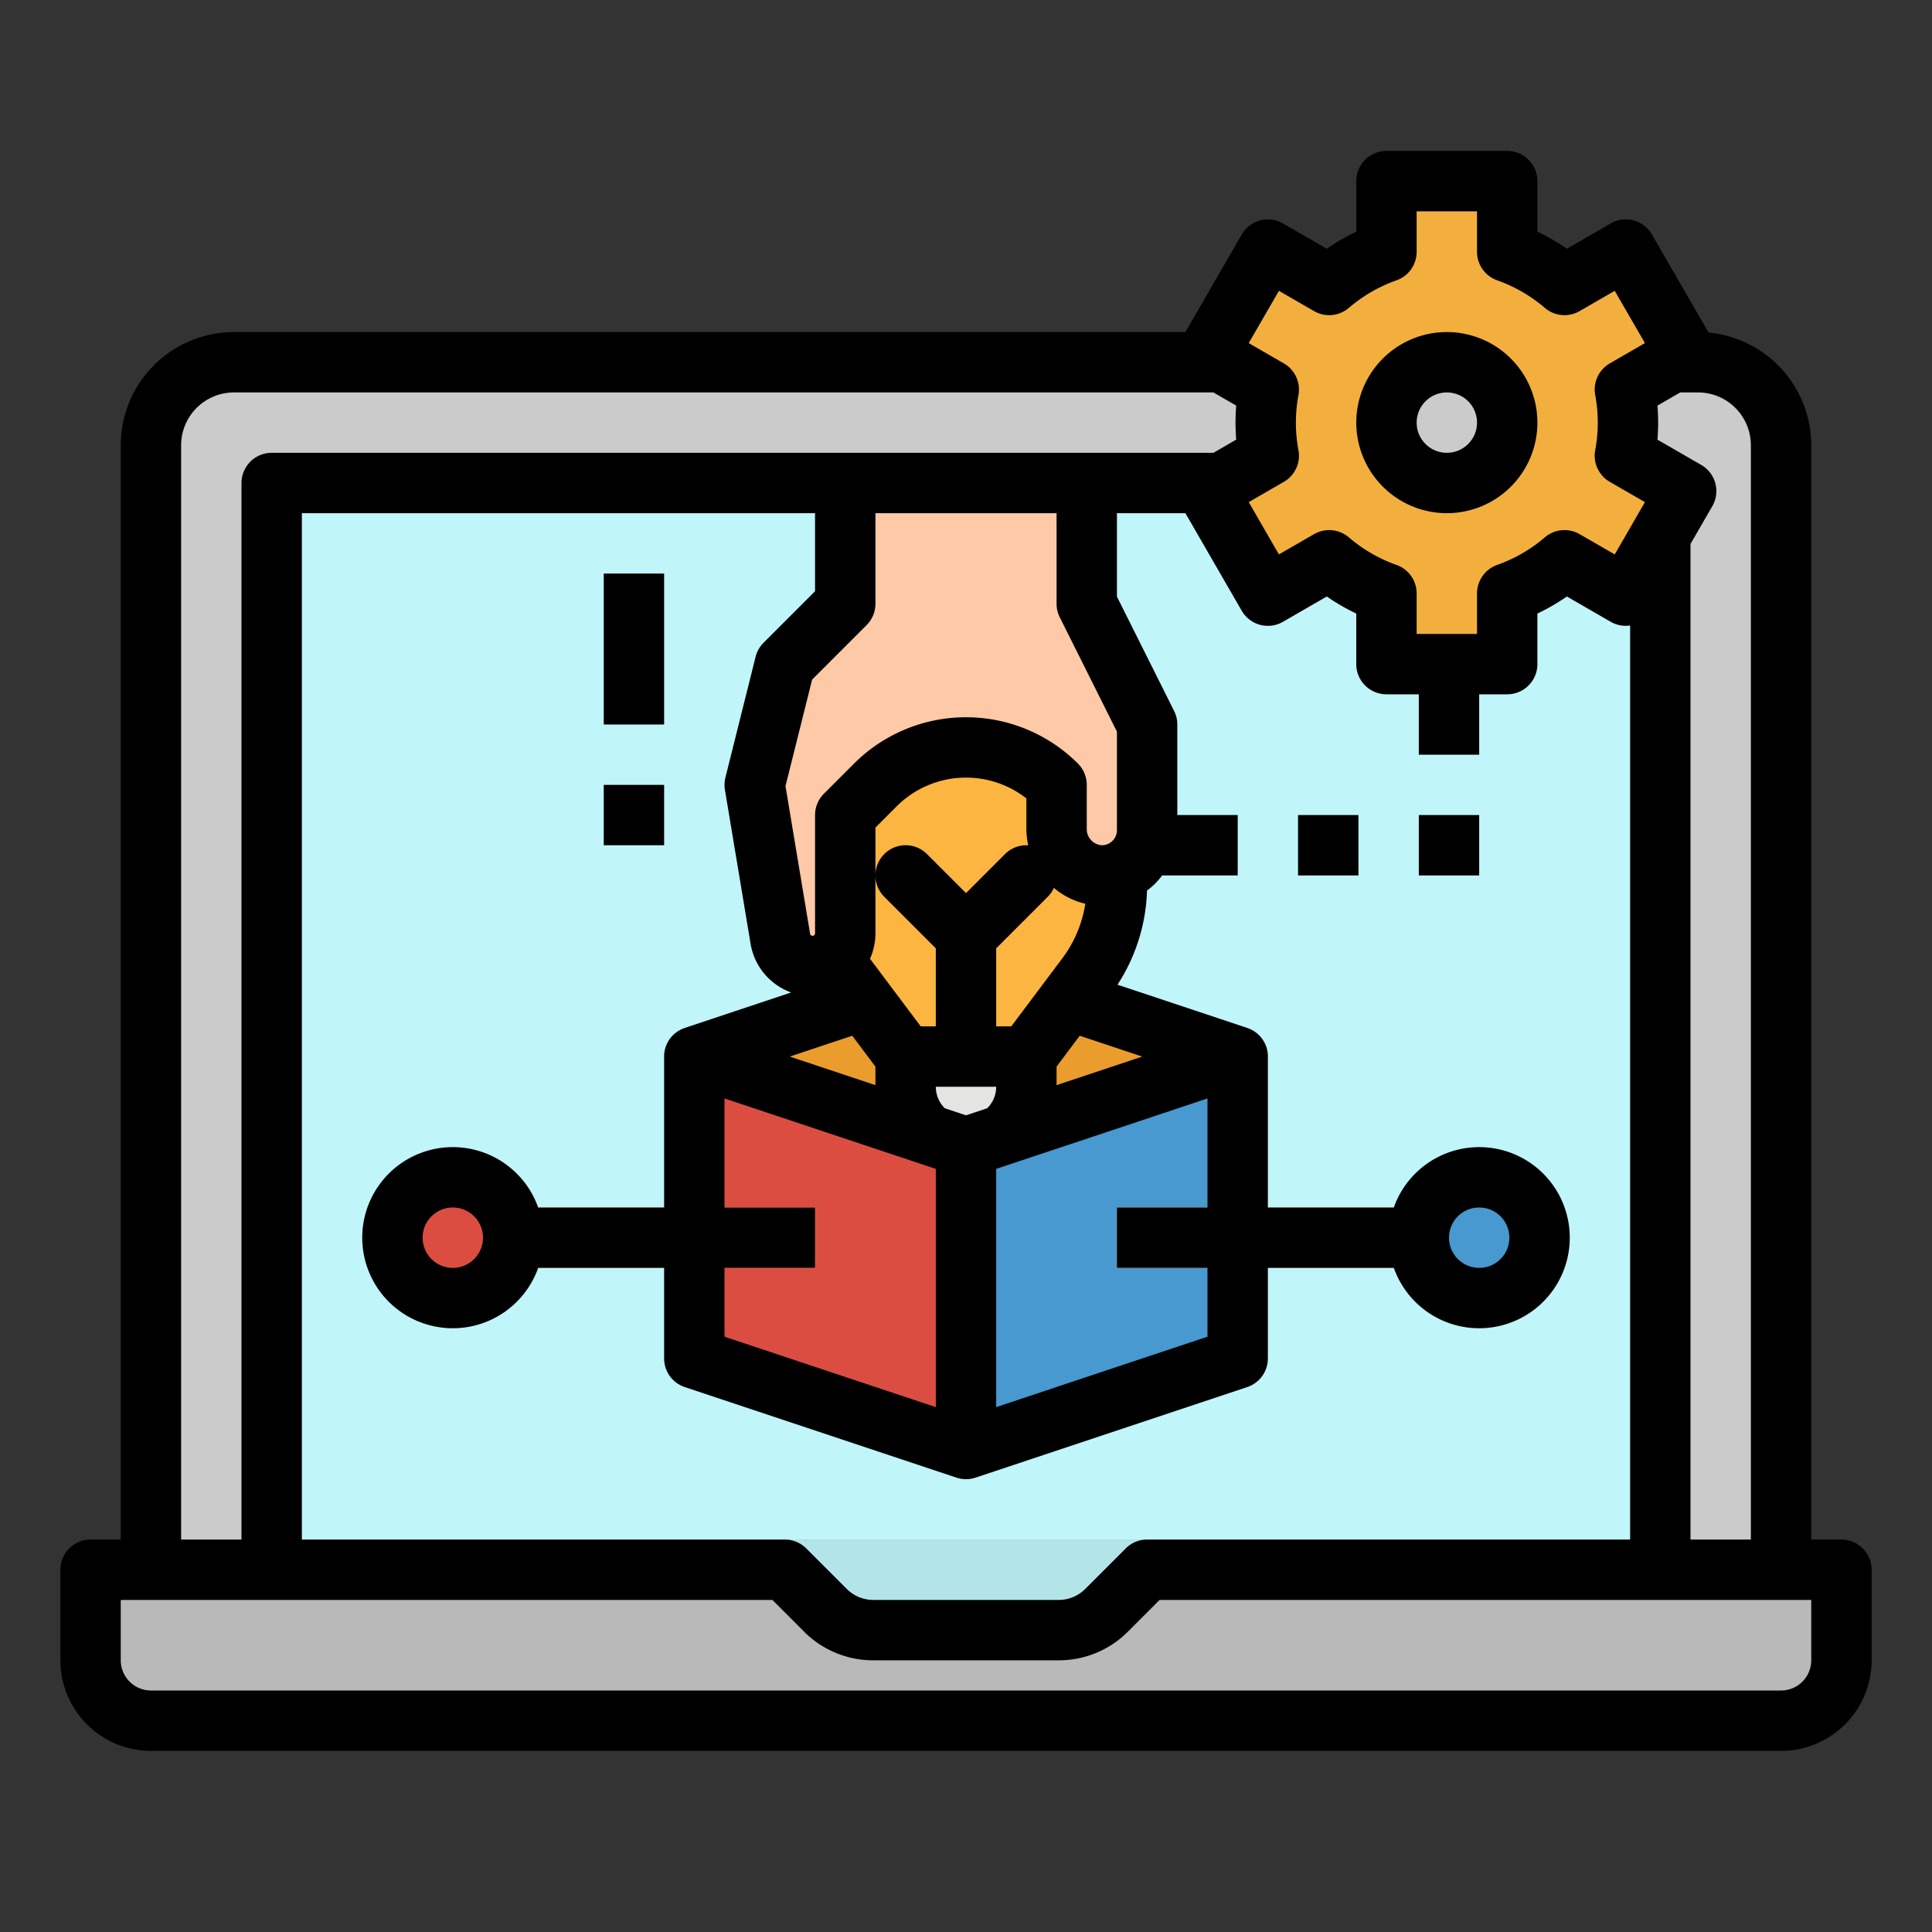 <svg height="512" viewBox="0 0 512 512" width="512" xmlns="http://www.w3.org/2000/svg"><rect x="0" y="0" width="512" height="512" fill="#333333" stroke="none"/><g id="filled_outline" data-name="filled outline"><path d="m472 416h-168l-10.728 10.728a18 18 0 0 1 -12.728 5.272h-49.088a18 18 0 0 1 -12.728-5.272l-10.728-10.728h-168v-298a22 22 0 0 1 22-22h388a22 22 0 0 1 22 22z" fill="#cbcbcb"/><path d="m72 128h368v328h-368z" fill="#c0f5f9"/><path d="m184 280 72-24 72 24-72 24z" fill="#ea9d2d"/><path d="m296 232v2.67a39.414 39.414 0 0 1 -.28 4.74 40.055 40.055 0 0 1 -7.72 19.26l-16 21.33h-32l-16-21.33c-.15-.2-.3-.41-.44-.61a39.994 39.994 0 0 1 -7.56-23.39v-2.67a40 40 0 0 1 80 0z" fill="#fbb540"/><path d="m256 304a16 16 0 0 1 -16-16v-8h32v8a16 16 0 0 1 -16 16z" fill="#e4e4e2"/><path d="m277.657 226.343a8 8 0 0 0 -11.314 0l-10.343 10.344-10.343-10.344a8 8 0 0 0 -11.314 11.314l13.657 13.657v28.686h16v-28.686l13.657-13.657a8 8 0 0 0 0-11.314z" fill="#ea9d2d"/><path d="m296 232v2.67a39.414 39.414 0 0 1 -.28 4.74 12 12 0 0 1 -15.72-11.75v-11.66a33.95 33.95 0 0 0 -48 0l-8 8v31.34a8.473 8.473 0 0 1 -.44 2.72 39.994 39.994 0 0 1 -7.56-23.39v-2.67a40 40 0 0 1 80 0z" fill="#f3af3e"/><path d="m160 208h16v16h-16z" fill="#c0f5f9"/><path d="m160 152h16v40h-16z" fill="#c0f5f9"/><path d="m431.426 112a48.246 48.246 0 0 0 -.814-8.768l16.239-9.376-16-27.712-16.245 9.378a47.943 47.943 0 0 0 -15.18-8.78v-18.742h-32v18.742a47.588 47.588 0 0 0 -8 3.693 48.163 48.163 0 0 0 -7.181 5.087l-16.245-9.378-16 27.712 16.239 9.376a47.687 47.687 0 0 0 0 17.536l-16.239 9.376 16 27.712 16.245-9.378a48.205 48.205 0 0 0 7.18 5.087 47.634 47.634 0 0 0 8 3.693v18.742h32v-18.742a47.943 47.943 0 0 0 15.18-8.78l16.245 9.378 16-27.712-16.239-9.376a48.246 48.246 0 0 0 .815-8.768zm-48 16a16 16 0 1 1 16-16 16 16 0 0 1 -16 16z" fill="#f3af3e"/><g fill="#aae5c8"><path d="m376 176h16v24h-16z"/><path d="m376 216h16v16h-16z"/><path d="m344 216h16v16h-16z"/><path d="m296 216h32v16h-32z"/></g><path d="m256 384-72-24v-80l72 24z" fill="#dc4d41"/><path d="m256 384 72-24v-80l-72 24z" fill="#4799cf"/><path d="m296 320h88v16h-88z" fill="#fbb540"/><circle cx="392" cy="328" fill="#4799cf" r="16"/><path d="m128 320h88v16h-88z" fill="#fbb540"/><circle cx="120" cy="328" fill="#dc4d41" r="16"/><path d="m288 160v-32h-64v32l-16 16-8 32 6.794 40.762a8.662 8.662 0 0 0 8.544 7.238 8.662 8.662 0 0 0 8.662-8.662v-31.338l8-8a33.941 33.941 0 0 1 48 0v11.662a12.213 12.213 0 0 0 10.031 12.181 12.007 12.007 0 0 0 13.969-11.843v-28z" fill="#fdc9a6"/><path d="m40 408h432v24h-432z" fill="#a8a8a8"/><path d="m72 408h368v24h-368z" fill="#b3e4e8"/><path d="m472 456h-432a16 16 0 0 1 -16-16v-24h184l10.728 10.728a18 18 0 0 0 12.728 5.272h49.088a18 18 0 0 0 12.728-5.272l10.728-10.728h184v24a16 16 0 0 1 -16 16z" fill="#b9b9b9"/><path d="m488 408h-8v-290a30.038 30.038 0 0 0 -27.215-29.866l-15.006-25.99a8 8 0 0 0 -10.928-2.928l-11.613 6.7a55.586 55.586 0 0 0 -7.812-4.52v-13.396a8 8 0 0 0 -8-8h-32a8 8 0 0 0 -8 8v13.4q-2.046.974-4.009 2.109-1.944 1.125-3.8 2.41l-11.617-6.703a8 8 0 0 0 -10.928 2.928l-14.928 25.856h-252.144a30.034 30.034 0 0 0 -30 30v290h-8a8 8 0 0 0 -8 8v24a24.028 24.028 0 0 0 24 24h432a24.028 24.028 0 0 0 24-24v-24a8 8 0 0 0 -8-8zm-48.76-300.511 6.042-3.489h4.718a14.015 14.015 0 0 1 14 14v290h-16v-263.846l5.779-10.01a8 8 0 0 0 -2.928-10.928l-11.611-6.7q.184-2.265.186-4.511t-.186-4.516zm-95.134 11.825a39.674 39.674 0 0 1 0-14.628 8 8 0 0 0 -3.867-8.381l-9.311-5.376 8-13.857 9.317 5.378a8 8 0 0 0 9.2-.848 40.409 40.409 0 0 1 5.988-4.244 39.926 39.926 0 0 1 6.659-3.073 8 8 0 0 0 5.334-7.543v-10.742h16v10.742a8 8 0 0 0 5.333 7.542 39.8 39.8 0 0 1 12.646 7.316 8 8 0 0 0 9.2.849l9.317-5.378 8 13.857-9.311 5.376a8 8 0 0 0 -3.867 8.38 39.628 39.628 0 0 1 0 14.63 8 8 0 0 0 3.867 8.38l9.311 5.376-8 13.857-9.317-5.378a8 8 0 0 0 -9.2.849 39.8 39.8 0 0 1 -12.646 7.317 8 8 0 0 0 -5.333 7.542v10.743h-16v-10.742a8 8 0 0 0 -5.334-7.543 39.945 39.945 0 0 1 -6.657-3.072 40.393 40.393 0 0 1 -5.99-4.245 8 8 0 0 0 -9.2-.848l-9.317 5.378-8-13.857 9.311-5.376a8 8 0 0 0 3.867-8.381zm-10.176 46.27a7.989 7.989 0 0 0 6.07-.8l11.616-6.706q1.854 1.282 3.8 2.411t4.008 2.108v13.403a8 8 0 0 0 8 8h8.576v16h16v-16h7.426a8 8 0 0 0 8-8v-13.4a55.586 55.586 0 0 0 7.812-4.52l11.613 6.7a7.993 7.993 0 0 0 5.149.984v242.236h-128a8 8 0 0 0 -5.657 2.343l-10.728 10.728a9.934 9.934 0 0 1 -7.071 2.929h-49.088a9.931 9.931 0 0 1 -7.071-2.93l-10.728-10.727a8 8 0 0 0 -5.657-2.343h-128v-272h136v20.687l-13.657 13.656a7.994 7.994 0 0 0 -2.1 3.717l-8 32a7.99 7.99 0 0 0 -.13 3.255l6.793 40.762a16.6 16.6 0 0 0 10.771 12.935l-28.2 9.4c-.056.019-.089.042-.139.062a7.927 7.927 0 0 0 -5.338 7.526v40h-33.376a24 24 0 1 0 0 16h33.376v24a8 8 0 0 0 5.47 7.59l72 24a7.949 7.949 0 0 0 5.049 0h.011l72-24a8 8 0 0 0 5.47-7.59v-24h33.376a24 24 0 1 0 0-16h-33.376v-40a7.927 7.927 0 0 0 -5.332-7.528c-.05-.02-.083-.043-.139-.062l-34.38-11.457a48.4 48.4 0 0 0 7.824-24.953 18.289 18.289 0 0 0 4-4h20.027v-16h-16v-24a7.994 7.994 0 0 0 -.845-3.578l-15.155-30.311v-22.111h18.144l14.928 25.856a8 8 0 0 0 4.858 3.728zm-53.085-2.006 15.155 30.311v26.111a3.976 3.976 0 0 1 -1.2 2.854 3.907 3.907 0 0 1 -2.88 1.145 4.289 4.289 0 0 1 -3.92-4.399v-11.6a8 8 0 0 0 -2.343-5.657 41.991 41.991 0 0 0 -59.314 0l-8 8a8 8 0 0 0 -2.343 5.657v31.338a.662.662 0 0 1 -1.315.108l-6.52-39.12 7.059-28.236 14.433-14.433a8 8 0 0 0 2.343-5.657v-24h48v24a7.994 7.994 0 0 0 .845 3.578zm39.155 172.422v18.234l-56 18.666v-63.134l56-18.666v28.9h-24v16zm-128 0h24v-16h-24v-28.9l56 18.666v63.134l-56-18.666zm80.5-111.976a7.974 7.974 0 0 0 -6.153 2.319l-10.347 10.344-10.343-10.344a8 8 0 0 0 -13.657 5.657v-12.687l5.657-5.656a25.981 25.981 0 0 1 34.343-2.078v8.021a20.488 20.488 0 0 0 .5 4.424zm-4.5 47.976h-4v-20.686l13.657-13.657a7.972 7.972 0 0 0 1.627-2.365 19.81 19.81 0 0 0 8.332 4.207 32.267 32.267 0 0 1 -6.016 14.371zm-12 23.567-5.62-1.873a7.961 7.961 0 0 1 -2.38-5.694h16a7.961 7.961 0 0 1 -2.38 5.694zm-24-48.229v-15.338a7.98 7.98 0 0 0 2.343 5.655l13.657 13.659v20.686h-4l-13.44-17.917a16.536 16.536 0 0 0 1.44-6.745zm-6.139 27.144 6.139 8.185v4.9l-22.7-7.567zm54.139 13.085v-4.9l6.139-8.185 16.561 5.518zm-152 40.433a8 8 0 1 1 -8-8 8.009 8.009 0 0 1 8 8zm256 0a8 8 0 1 1 8 8 8.009 8.009 0 0 1 -8-8zm-336-210a14.015 14.015 0 0 1 14-14h259.569l6.043 3.489c-.124 1.509-.186 3.016-.186 4.511s.062 3 .186 4.511l-6.043 3.489h-249.569a8 8 0 0 0 -8 8v280h-16zm432 322a8.009 8.009 0 0 1 -8 8h-432a8.009 8.009 0 0 1 -8-8v-16h172.687l8.384 8.384a25.828 25.828 0 0 0 18.385 7.616h49.088a25.832 25.832 0 0 0 18.385-7.615l8.384-8.385h172.687z"/><path d="m160 208h16v16h-16z"/><path d="m160 152h16v40h-16z"/><path d="m383.426 136a24 24 0 1 0 -24-24 24.027 24.027 0 0 0 24 24zm0-32a8 8 0 1 1 -8 8 8.009 8.009 0 0 1 8-8z"/><path d="m376 216h16v16h-16z"/><path d="m344 216h16v16h-16z"/></g></svg>